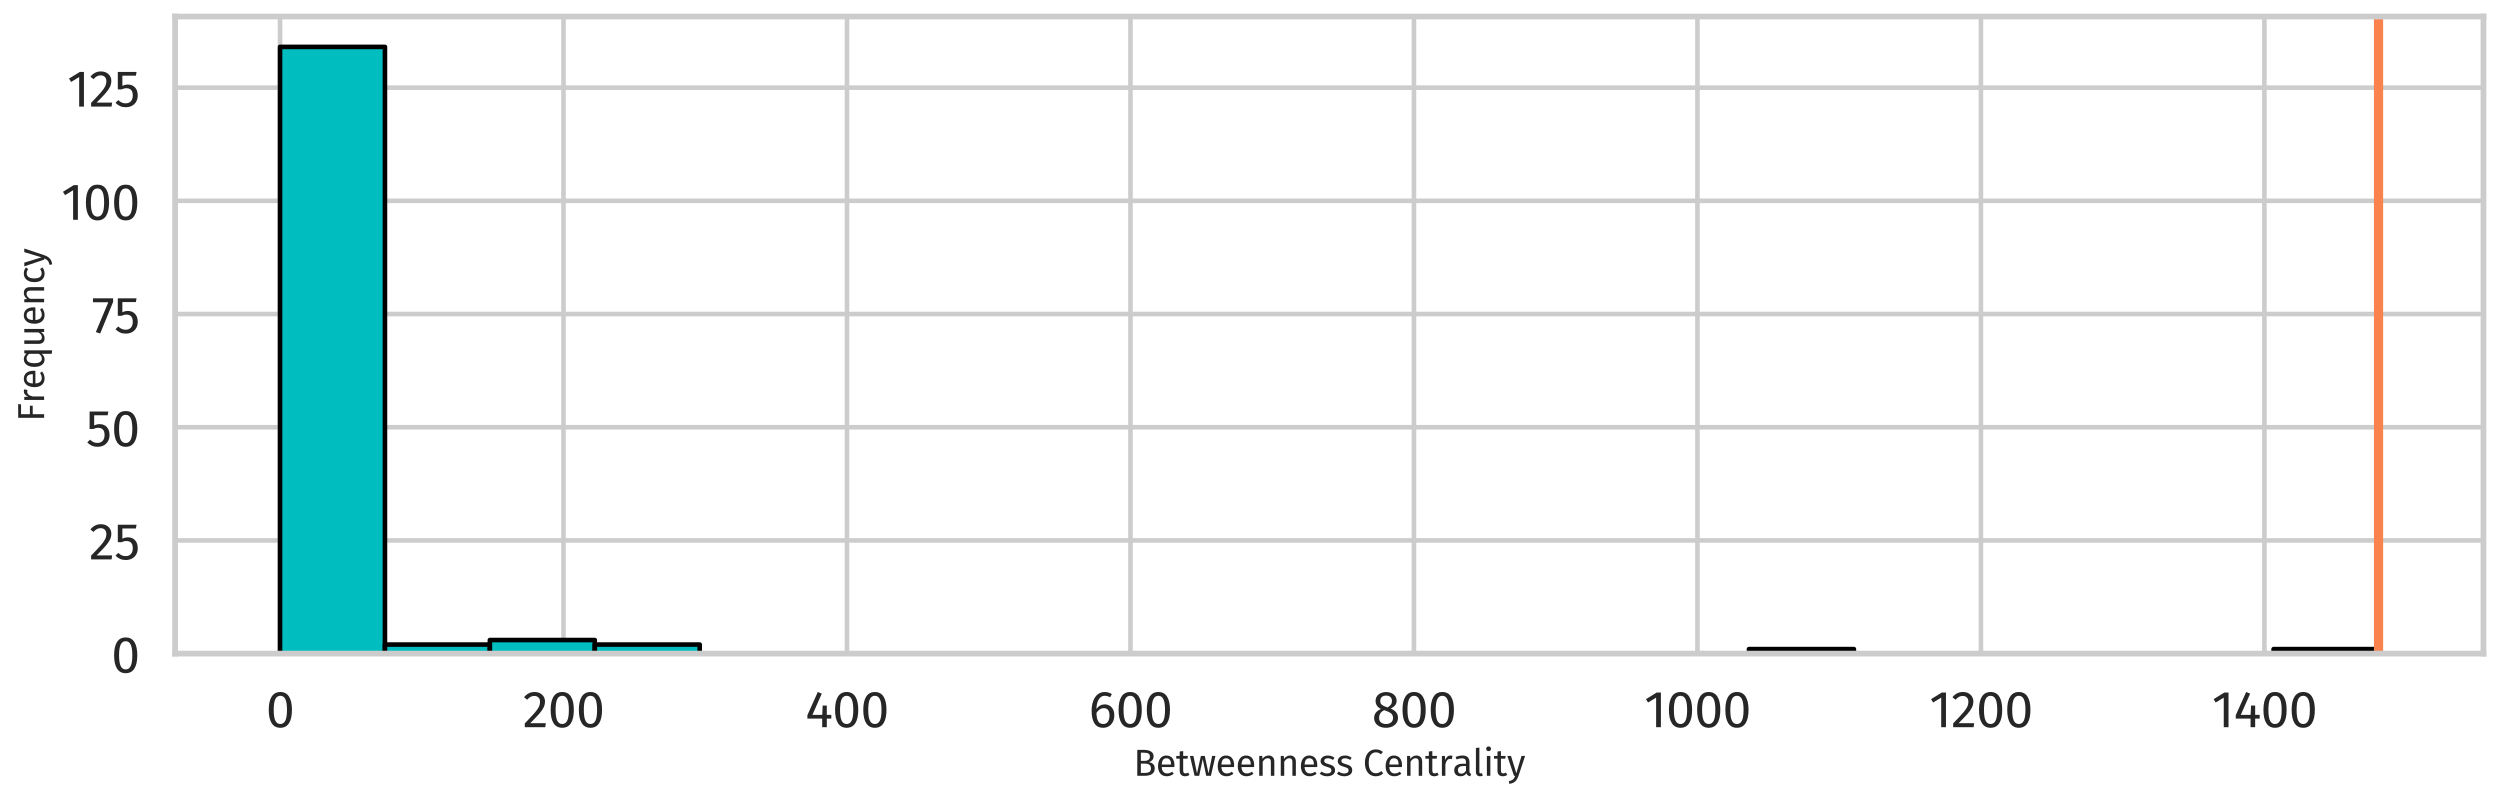 <?xml version="1.0" encoding="utf-8" standalone="no"?>
<!DOCTYPE svg PUBLIC "-//W3C//DTD SVG 1.1//EN"
  "http://www.w3.org/Graphics/SVG/1.1/DTD/svg11.dtd">
<svg xmlns:xlink="http://www.w3.org/1999/xlink" width="1087.783pt" height="348.173pt" viewBox="0 0 1087.783 348.173" xmlns="http://www.w3.org/2000/svg" version="1.1">
 <defs>
  <style type="text/css">*{stroke-linejoin: round; stroke-linecap: butt}</style>
 </defs>
 <g id="figure_1">
  <g id="patch_1">
   <path d="M 0 348.173 
L 1087.783 348.173 
L 1087.783 0 
L 0 0 
z
" style="fill: #ffffff"/>
  </g>
  <g id="axes_1">
   <g id="patch_2">
    <path d="M 76.183 284.4 
L 1080.583 284.4 
L 1080.583 7.2 
L 76.183 7.2 
z
" style="fill: #ffffff"/>
   </g>
   <g id="matplotlib.axis_1">
    <g id="xtick_1">
     <g id="line2d_1">
      <path d="M 121.838 284.4 
L 121.838 7.2 
" clip-path="url(#pc37b139276)" style="fill: none; stroke: #cccccc; stroke-width: 2; stroke-linecap: round"/>
     </g>
     <g id="text_1">
      <!-- 0 -->
      <g style="fill: #262626" transform="translate(115.7 316.4) scale(0.22 -0.22)">
       <defs>
        <path id="FiraSans-Regular-30" d="M 1786 4346 
Q 2496 4346 2857 3779 
Q 3219 3213 3219 2138 
Q 3219 1062 2857 492 
Q 2496 -77 1786 -77 
Q 1075 -77 713 492 
Q 352 1062 352 2138 
Q 352 3213 713 3779 
Q 1075 4346 1786 4346 
z
M 1786 3878 
Q 1370 3878 1168 3468 
Q 966 3059 966 2138 
Q 966 1216 1168 803 
Q 1370 390 1786 390 
Q 2195 390 2400 803 
Q 2605 1216 2605 2138 
Q 2605 3053 2400 3465 
Q 2195 3878 1786 3878 
z
" transform="scale(0.016)"/>
       </defs>
       <use xlink:href="#FiraSans-Regular-30"/>
      </g>
     </g>
    </g>
    <g id="xtick_2">
     <g id="line2d_2">
      <path d="M 245.186 284.4 
L 245.186 7.2 
" clip-path="url(#pc37b139276)" style="fill: none; stroke: #cccccc; stroke-width: 2; stroke-linecap: round"/>
     </g>
     <g id="text_2">
      <!-- 200 -->
      <g style="fill: #262626" transform="translate(227.465 316.4) scale(0.22 -0.22)">
       <defs>
        <path id="FiraSans-Regular-32" d="M 1459 4346 
Q 1843 4346 2134 4192 
Q 2426 4038 2586 3772 
Q 2746 3507 2746 3174 
Q 2746 2784 2570 2425 
Q 2394 2067 2029 1651 
Q 1664 1235 922 493 
L 2848 493 
L 2778 0 
L 250 0 
L 250 467 
Q 1107 1357 1465 1769 
Q 1824 2182 1977 2489 
Q 2131 2797 2131 3149 
Q 2131 3482 1939 3670 
Q 1747 3859 1427 3859 
Q 1165 3859 966 3750 
Q 768 3642 544 3392 
L 160 3699 
Q 422 4026 742 4186 
Q 1062 4346 1459 4346 
z
" transform="scale(0.016)"/>
       </defs>
       <use xlink:href="#FiraSans-Regular-32"/>
       <use xlink:href="#FiraSans-Regular-30" transform="translate(49.5 0)"/>
       <use xlink:href="#FiraSans-Regular-30" transform="translate(105.3 0)"/>
      </g>
     </g>
    </g>
    <g id="xtick_3">
     <g id="line2d_3">
      <path d="M 368.533 284.4 
L 368.533 7.2 
" clip-path="url(#pc37b139276)" style="fill: none; stroke: #cccccc; stroke-width: 2; stroke-linecap: round"/>
     </g>
     <g id="text_3">
      <!-- 400 -->
      <g style="fill: #262626" transform="translate(350.405 316.4) scale(0.22 -0.22)">
       <defs>
        <path id="FiraSans-Regular-34" d="M 3213 1523 
L 3213 1056 
L 2656 1056 
L 2656 0 
L 2086 0 
L 2086 1056 
L 256 1056 
L 256 1478 
L 1542 4346 
L 2035 4141 
L 877 1523 
L 2093 1523 
L 2144 2675 
L 2656 2675 
L 2656 1523 
L 3213 1523 
z
" transform="scale(0.016)"/>
       </defs>
       <use xlink:href="#FiraSans-Regular-34"/>
       <use xlink:href="#FiraSans-Regular-30" transform="translate(53.2 0)"/>
       <use xlink:href="#FiraSans-Regular-30" transform="translate(109 0)"/>
      </g>
     </g>
    </g>
    <g id="xtick_4">
     <g id="line2d_4">
      <path d="M 491.881 284.4 
L 491.881 7.2 
" clip-path="url(#pc37b139276)" style="fill: none; stroke: #cccccc; stroke-width: 2; stroke-linecap: round"/>
     </g>
     <g id="text_4">
      <!-- 600 -->
      <g style="fill: #262626" transform="translate(473.743 316.4) scale(0.22 -0.22)">
       <defs>
        <path id="FiraSans-Regular-36" d="M 1971 2816 
Q 2298 2816 2566 2662 
Q 2835 2509 2995 2201 
Q 3155 1894 3155 1453 
Q 3155 998 2972 649 
Q 2790 301 2480 112 
Q 2170 -77 1792 -77 
Q 1043 -77 697 476 
Q 352 1030 352 2010 
Q 352 2707 547 3235 
Q 742 3763 1107 4054 
Q 1472 4346 1971 4346 
Q 2458 4346 2854 4083 
L 2624 3693 
Q 2323 3878 1965 3878 
Q 1504 3878 1235 3436 
Q 966 2995 941 2253 
Q 1338 2816 1971 2816 
z
M 1792 390 
Q 2163 390 2361 672 
Q 2560 954 2560 1434 
Q 2560 2349 1869 2349 
Q 1587 2349 1350 2192 
Q 1114 2035 947 1760 
Q 966 1056 1168 723 
Q 1370 390 1792 390 
z
" transform="scale(0.016)"/>
       </defs>
       <use xlink:href="#FiraSans-Regular-36"/>
       <use xlink:href="#FiraSans-Regular-30" transform="translate(53.3 0)"/>
       <use xlink:href="#FiraSans-Regular-30" transform="translate(109.1 0)"/>
      </g>
     </g>
    </g>
    <g id="xtick_5">
     <g id="line2d_5">
      <path d="M 615.228 284.4 
L 615.228 7.2 
" clip-path="url(#pc37b139276)" style="fill: none; stroke: #cccccc; stroke-width: 2; stroke-linecap: round"/>
     </g>
     <g id="text_5">
      <!-- 800 -->
      <g style="fill: #262626" transform="translate(596.892 316.4) scale(0.22 -0.22)">
       <defs>
        <path id="FiraSans-Regular-38" d="M 2336 2298 
Q 3238 1933 3238 1146 
Q 3238 794 3049 515 
Q 2861 237 2521 80 
Q 2182 -77 1754 -77 
Q 1318 -77 985 76 
Q 653 230 470 505 
Q 288 781 288 1133 
Q 288 1530 502 1798 
Q 717 2067 1133 2246 
Q 794 2419 630 2665 
Q 467 2912 467 3245 
Q 467 3590 649 3840 
Q 832 4090 1129 4218 
Q 1427 4346 1766 4346 
Q 2099 4346 2396 4224 
Q 2694 4102 2880 3856 
Q 3066 3610 3066 3264 
Q 3066 2944 2886 2713 
Q 2707 2483 2336 2298 
z
M 1766 3904 
Q 1434 3904 1238 3731 
Q 1043 3558 1043 3238 
Q 1043 2931 1232 2771 
Q 1421 2611 1837 2477 
L 1946 2438 
Q 2234 2605 2362 2790 
Q 2490 2976 2490 3245 
Q 2490 3546 2301 3725 
Q 2112 3904 1766 3904 
z
M 1760 390 
Q 2157 390 2390 595 
Q 2624 800 2624 1139 
Q 2624 1370 2534 1526 
Q 2445 1683 2246 1801 
Q 2048 1920 1690 2042 
L 1530 2099 
Q 1210 1946 1056 1712 
Q 902 1478 902 1133 
Q 902 781 1132 585 
Q 1363 390 1760 390 
z
" transform="scale(0.016)"/>
       </defs>
       <use xlink:href="#FiraSans-Regular-38"/>
       <use xlink:href="#FiraSans-Regular-30" transform="translate(55.1 0)"/>
       <use xlink:href="#FiraSans-Regular-30" transform="translate(110.9 0)"/>
      </g>
     </g>
    </g>
    <g id="xtick_6">
     <g id="line2d_6">
      <path d="M 738.576 284.4 
L 738.576 7.2 
" clip-path="url(#pc37b139276)" style="fill: none; stroke: #cccccc; stroke-width: 2; stroke-linecap: round"/>
     </g>
     <g id="text_6">
      <!-- 1000 -->
      <g style="fill: #262626" transform="translate(715.4 316.4) scale(0.22 -0.22)">
       <defs>
        <path id="FiraSans-Regular-31" d="M 2067 4282 
L 2067 0 
L 1478 0 
L 1478 3654 
L 480 3046 
L 224 3462 
L 1549 4282 
L 2067 4282 
z
" transform="scale(0.016)"/>
       </defs>
       <use xlink:href="#FiraSans-Regular-31"/>
       <use xlink:href="#FiraSans-Regular-30" transform="translate(43.3 0)"/>
       <use xlink:href="#FiraSans-Regular-30" transform="translate(99.1 0)"/>
       <use xlink:href="#FiraSans-Regular-30" transform="translate(154.9 0)"/>
      </g>
     </g>
    </g>
    <g id="xtick_7">
     <g id="line2d_7">
      <path d="M 861.923 284.4 
L 861.923 7.2 
" clip-path="url(#pc37b139276)" style="fill: none; stroke: #cccccc; stroke-width: 2; stroke-linecap: round"/>
     </g>
     <g id="text_7">
      <!-- 1200 -->
      <g style="fill: #262626" transform="translate(839.44 316.4) scale(0.22 -0.22)">
       <use xlink:href="#FiraSans-Regular-31"/>
       <use xlink:href="#FiraSans-Regular-32" transform="translate(43.3 0)"/>
       <use xlink:href="#FiraSans-Regular-30" transform="translate(92.8 0)"/>
       <use xlink:href="#FiraSans-Regular-30" transform="translate(148.6 0)"/>
      </g>
     </g>
    </g>
    <g id="xtick_8">
     <g id="line2d_8">
      <path d="M 985.271 284.4 
L 985.271 7.2 
" clip-path="url(#pc37b139276)" style="fill: none; stroke: #cccccc; stroke-width: 2; stroke-linecap: round"/>
     </g>
     <g id="text_8">
      <!-- 1400 -->
      <g style="fill: #262626" transform="translate(962.38 316.4) scale(0.22 -0.22)">
       <use xlink:href="#FiraSans-Regular-31"/>
       <use xlink:href="#FiraSans-Regular-34" transform="translate(43.3 0)"/>
       <use xlink:href="#FiraSans-Regular-30" transform="translate(96.5 0)"/>
       <use xlink:href="#FiraSans-Regular-30" transform="translate(152.3 0)"/>
      </g>
     </g>
    </g>
    <g id="text_9">
     <!-- Betweenness Centrality -->
     <g style="fill: #262626" transform="translate(493.21 337.565) scale(0.16 -0.16)">
      <defs>
       <path id="FiraSans-Regular-42" d="M 2586 2330 
Q 3040 2253 3321 2009 
Q 3603 1766 3603 1254 
Q 3603 0 1856 0 
L 640 0 
L 640 4410 
L 1683 4410 
Q 2522 4410 2966 4134 
Q 3411 3859 3411 3296 
Q 3411 2912 3171 2656 
Q 2931 2400 2586 2330 
z
M 1248 3930 
L 1248 2541 
L 1914 2541 
Q 2298 2541 2544 2726 
Q 2790 2912 2790 3251 
Q 2790 3635 2531 3782 
Q 2272 3930 1747 3930 
L 1248 3930 
z
M 1856 486 
Q 2394 486 2678 646 
Q 2963 806 2963 1254 
Q 2963 1690 2688 1882 
Q 2413 2074 1971 2074 
L 1248 2074 
L 1248 486 
L 1856 486 
z
" transform="scale(0.016)"/>
       <path id="FiraSans-Regular-65" d="M 3155 1786 
Q 3155 1638 3142 1485 
L 992 1485 
Q 1030 928 1273 665 
Q 1517 403 1901 403 
Q 2144 403 2349 473 
Q 2554 544 2778 698 
L 3034 346 
Q 2496 -77 1856 -77 
Q 1152 -77 758 384 
Q 365 845 365 1651 
Q 365 2176 534 2582 
Q 704 2989 1021 3219 
Q 1338 3450 1766 3450 
Q 2438 3450 2796 3008 
Q 3155 2566 3155 1786 
z
M 2573 1958 
Q 2573 2458 2374 2720 
Q 2176 2982 1779 2982 
Q 1056 2982 992 1920 
L 2573 1920 
L 2573 1958 
z
" transform="scale(0.016)"/>
       <path id="FiraSans-Regular-74" d="M 2310 154 
Q 1978 -77 1555 -77 
Q 1126 -77 886 169 
Q 646 416 646 883 
L 646 2918 
L 58 2918 
L 58 3373 
L 646 3373 
L 646 4134 
L 1235 4205 
L 1235 3373 
L 2035 3373 
L 1971 2918 
L 1235 2918 
L 1235 909 
Q 1235 646 1328 528 
Q 1421 410 1638 410 
Q 1837 410 2086 544 
L 2310 154 
z
" transform="scale(0.016)"/>
       <path id="FiraSans-Regular-77" d="M 4461 3373 
L 3693 0 
L 2893 0 
L 2304 2842 
L 1696 0 
L 915 0 
L 128 3373 
L 717 3373 
L 1325 410 
L 1990 3373 
L 2650 3373 
L 3283 410 
L 3898 3373 
L 4461 3373 
z
" transform="scale(0.016)"/>
       <path id="FiraSans-Regular-6e" d="M 2195 3450 
Q 2656 3450 2915 3174 
Q 3174 2899 3174 2419 
L 3174 0 
L 2586 0 
L 2586 2336 
Q 2586 2694 2451 2841 
Q 2317 2989 2054 2989 
Q 1786 2989 1581 2835 
Q 1376 2682 1197 2394 
L 1197 0 
L 608 0 
L 608 3373 
L 1114 3373 
L 1165 2874 
Q 1344 3142 1609 3296 
Q 1875 3450 2195 3450 
z
" transform="scale(0.016)"/>
       <path id="FiraSans-Regular-73" d="M 1523 3450 
Q 1869 3450 2144 3354 
Q 2419 3258 2669 3066 
L 2419 2694 
Q 2189 2842 1981 2912 
Q 1773 2982 1542 2982 
Q 1254 2982 1088 2864 
Q 922 2746 922 2541 
Q 922 2336 1078 2221 
Q 1235 2106 1645 1997 
Q 2208 1856 2486 1613 
Q 2765 1370 2765 947 
Q 2765 448 2377 185 
Q 1990 -77 1434 -77 
Q 666 -77 160 365 
L 474 723 
Q 902 397 1421 397 
Q 1754 397 1949 534 
Q 2144 672 2144 909 
Q 2144 1082 2073 1187 
Q 2003 1293 1830 1373 
Q 1658 1453 1325 1542 
Q 787 1683 547 1920 
Q 307 2157 307 2522 
Q 307 2784 464 2998 
Q 621 3213 899 3331 
Q 1178 3450 1523 3450 
z
" transform="scale(0.016)"/>
       <path id="FiraSans-Regular-20" transform="scale(0.016)"/>
       <path id="FiraSans-Regular-43" d="M 2182 4486 
Q 2579 4486 2851 4384 
Q 3123 4282 3405 4051 
L 3072 3661 
Q 2669 3987 2221 3987 
Q 1670 3987 1334 3564 
Q 998 3142 998 2208 
Q 998 1299 1331 867 
Q 1664 435 2214 435 
Q 2496 435 2707 531 
Q 2918 627 3155 800 
L 3456 416 
Q 3251 205 2931 64 
Q 2611 -77 2195 -77 
Q 1658 -77 1238 188 
Q 819 454 585 969 
Q 352 1485 352 2208 
Q 352 2931 595 3446 
Q 838 3962 1254 4224 
Q 1670 4486 2182 4486 
z
" transform="scale(0.016)"/>
       <path id="FiraSans-Regular-72" d="M 2074 3450 
Q 2253 3450 2406 3411 
L 2298 2835 
Q 2144 2874 2003 2874 
Q 1690 2874 1498 2643 
Q 1306 2413 1197 1926 
L 1197 0 
L 608 0 
L 608 3373 
L 1114 3373 
L 1171 2688 
Q 1306 3066 1536 3258 
Q 1766 3450 2074 3450 
z
" transform="scale(0.016)"/>
       <path id="FiraSans-Regular-61" d="M 2880 787 
Q 2880 582 2950 483 
Q 3021 384 3162 333 
L 3027 -77 
Q 2765 -45 2605 70 
Q 2445 186 2368 429 
Q 2029 -77 1363 -77 
Q 864 -77 576 204 
Q 288 486 288 941 
Q 288 1478 675 1766 
Q 1062 2054 1773 2054 
L 2291 2054 
L 2291 2304 
Q 2291 2662 2118 2816 
Q 1946 2970 1587 2970 
Q 1216 2970 678 2790 
L 531 3219 
Q 1158 3450 1696 3450 
Q 2291 3450 2585 3158 
Q 2880 2867 2880 2330 
L 2880 787 
z
M 1498 365 
Q 2003 365 2291 890 
L 2291 1664 
L 1850 1664 
Q 915 1664 915 973 
Q 915 672 1062 518 
Q 1210 365 1498 365 
z
" transform="scale(0.016)"/>
       <path id="FiraSans-Regular-6c" d="M 1280 -77 
Q 954 -77 765 118 
Q 576 314 576 666 
L 576 4730 
L 1165 4800 
L 1165 678 
Q 1165 538 1213 474 
Q 1261 410 1376 410 
Q 1498 410 1594 448 
L 1747 38 
Q 1536 -77 1280 -77 
z
" transform="scale(0.016)"/>
       <path id="FiraSans-Regular-69" d="M 1197 3373 
L 1197 0 
L 608 0 
L 608 3373 
L 1197 3373 
z
M 896 4992 
Q 1082 4992 1197 4877 
Q 1312 4762 1312 4589 
Q 1312 4416 1197 4304 
Q 1082 4192 896 4192 
Q 717 4192 601 4304 
Q 486 4416 486 4589 
Q 486 4762 601 4877 
Q 717 4992 896 4992 
z
" transform="scale(0.016)"/>
       <path id="FiraSans-Regular-79" d="M 1958 -19 
Q 1760 -608 1405 -950 
Q 1050 -1293 390 -1363 
L 326 -902 
Q 659 -845 857 -736 
Q 1056 -627 1174 -457 
Q 1293 -288 1395 0 
L 1197 0 
L 64 3373 
L 691 3373 
L 1594 429 
L 2477 3373 
L 3085 3373 
L 1958 -19 
z
" transform="scale(0.016)"/>
      </defs>
      <use xlink:href="#FiraSans-Regular-42"/>
      <use xlink:href="#FiraSans-Regular-65" transform="translate(60.8 0)"/>
      <use xlink:href="#FiraSans-Regular-74" transform="translate(115.3 0)"/>
      <use xlink:href="#FiraSans-Regular-77" transform="translate(151.4 0)"/>
      <use xlink:href="#FiraSans-Regular-65" transform="translate(223.1 0)"/>
      <use xlink:href="#FiraSans-Regular-65" transform="translate(277.6 0)"/>
      <use xlink:href="#FiraSans-Regular-6e" transform="translate(332.1 0)"/>
      <use xlink:href="#FiraSans-Regular-6e" transform="translate(390.7 0)"/>
      <use xlink:href="#FiraSans-Regular-65" transform="translate(449.3 0)"/>
      <use xlink:href="#FiraSans-Regular-73" transform="translate(503.8 0)"/>
      <use xlink:href="#FiraSans-Regular-73" transform="translate(550.5 0)"/>
      <use xlink:href="#FiraSans-Regular-20" transform="translate(597.2 0)"/>
      <use xlink:href="#FiraSans-Regular-43" transform="translate(623.7 0)"/>
      <use xlink:href="#FiraSans-Regular-65" transform="translate(679.7 0)"/>
      <use xlink:href="#FiraSans-Regular-6e" transform="translate(734.2 0)"/>
      <use xlink:href="#FiraSans-Regular-74" transform="translate(792.8 0)"/>
      <use xlink:href="#FiraSans-Regular-72" transform="translate(828.9 0)"/>
      <use xlink:href="#FiraSans-Regular-61" transform="translate(867.5 0)"/>
      <use xlink:href="#FiraSans-Regular-6c" transform="translate(921.9 0)"/>
      <use xlink:href="#FiraSans-Regular-69" transform="translate(951.2 0)"/>
      <use xlink:href="#FiraSans-Regular-74" transform="translate(979.4 0)"/>
      <use xlink:href="#FiraSans-Regular-79" transform="translate(1015.5 0)"/>
     </g>
    </g>
   </g>
   <g id="matplotlib.axis_2">
    <g id="ytick_1">
     <g id="line2d_9">
      <path d="M 76.183 284.4 
L 1080.583 284.4 
" clip-path="url(#pc37b139276)" style="fill: none; stroke: #cccccc; stroke-width: 2; stroke-linecap: round"/>
     </g>
     <g id="text_10">
      <!-- 0 -->
      <g style="fill: #262626" transform="translate(48.408 292.65) scale(0.22 -0.22)">
       <use xlink:href="#FiraSans-Regular-30"/>
      </g>
     </g>
    </g>
    <g id="ytick_2">
     <g id="line2d_10">
      <path d="M 76.183 235.146 
L 1080.583 235.146 
" clip-path="url(#pc37b139276)" style="fill: none; stroke: #cccccc; stroke-width: 2; stroke-linecap: round"/>
     </g>
     <g id="text_11">
      <!-- 25 -->
      <g style="fill: #262626" transform="translate(38.773 243.396) scale(0.22 -0.22)">
       <defs>
        <path id="FiraSans-Regular-35" d="M 2688 3821 
L 1018 3821 
L 1018 2560 
Q 1344 2726 1702 2726 
Q 2253 2726 2585 2364 
Q 2918 2003 2918 1370 
Q 2918 947 2732 617 
Q 2547 288 2211 105 
Q 1875 -77 1434 -77 
Q 1043 -77 736 60 
Q 429 198 166 467 
L 512 806 
Q 717 602 934 502 
Q 1152 403 1427 403 
Q 1837 403 2070 659 
Q 2304 915 2304 1382 
Q 2304 1850 2093 2061 
Q 1882 2272 1523 2272 
Q 1357 2272 1216 2237 
Q 1075 2202 915 2125 
L 454 2125 
L 454 4282 
L 2771 4282 
L 2688 3821 
z
" transform="scale(0.016)"/>
       </defs>
       <use xlink:href="#FiraSans-Regular-32"/>
       <use xlink:href="#FiraSans-Regular-35" transform="translate(49.5 0)"/>
      </g>
     </g>
    </g>
    <g id="ytick_3">
     <g id="line2d_11">
      <path d="M 76.183 185.893 
L 1080.583 185.893 
" clip-path="url(#pc37b139276)" style="fill: none; stroke: #cccccc; stroke-width: 2; stroke-linecap: round"/>
     </g>
     <g id="text_12">
      <!-- 50 -->
      <g style="fill: #262626" transform="translate(37.388 194.143) scale(0.22 -0.22)">
       <use xlink:href="#FiraSans-Regular-35"/>
       <use xlink:href="#FiraSans-Regular-30" transform="translate(50.1 0)"/>
      </g>
     </g>
    </g>
    <g id="ytick_4">
     <g id="line2d_12">
      <path d="M 76.183 136.639 
L 1080.583 136.639 
" clip-path="url(#pc37b139276)" style="fill: none; stroke: #cccccc; stroke-width: 2; stroke-linecap: round"/>
     </g>
     <g id="text_13">
      <!-- 75 -->
      <g style="fill: #262626" transform="translate(39.893 144.889) scale(0.22 -0.22)">
       <defs>
        <path id="FiraSans-Regular-37" d="M 2650 4282 
L 2650 3840 
L 1050 -64 
L 512 115 
L 2054 3802 
L 160 3802 
L 160 4282 
L 2650 4282 
z
" transform="scale(0.016)"/>
       </defs>
       <use xlink:href="#FiraSans-Regular-37"/>
       <use xlink:href="#FiraSans-Regular-35" transform="translate(44.4 0)"/>
      </g>
     </g>
    </g>
    <g id="ytick_5">
     <g id="line2d_13">
      <path d="M 76.183 87.385 
L 1080.583 87.385 
" clip-path="url(#pc37b139276)" style="fill: none; stroke: #cccccc; stroke-width: 2; stroke-linecap: round"/>
     </g>
     <g id="text_14">
      <!-- 100 -->
      <g style="fill: #262626" transform="translate(26.608 95.635) scale(0.22 -0.22)">
       <use xlink:href="#FiraSans-Regular-31"/>
       <use xlink:href="#FiraSans-Regular-30" transform="translate(43.3 0)"/>
       <use xlink:href="#FiraSans-Regular-30" transform="translate(99.1 0)"/>
      </g>
     </g>
    </g>
    <g id="ytick_6">
     <g id="line2d_14">
      <path d="M 76.183 38.131 
L 1080.583 38.131 
" clip-path="url(#pc37b139276)" style="fill: none; stroke: #cccccc; stroke-width: 2; stroke-linecap: round"/>
     </g>
     <g id="text_15">
      <!-- 125 -->
      <g style="fill: #262626" transform="translate(29.247 46.381) scale(0.22 -0.22)">
       <use xlink:href="#FiraSans-Regular-31"/>
       <use xlink:href="#FiraSans-Regular-32" transform="translate(43.3 0)"/>
       <use xlink:href="#FiraSans-Regular-35" transform="translate(92.8 0)"/>
      </g>
     </g>
    </g>
    <g id="text_16">
     <!-- Frequency -->
     <g style="fill: #262626" transform="translate(19.2 183.423) rotate(-90) scale(0.16 -0.16)">
      <defs>
       <path id="FiraSans-Regular-46" d="M 640 0 
L 640 4410 
L 2982 4410 
L 2912 3923 
L 1248 3923 
L 1248 2419 
L 2688 2419 
L 2688 1939 
L 1248 1939 
L 1248 0 
L 640 0 
z
" transform="scale(0.016)"/>
       <path id="FiraSans-Regular-71" d="M 3219 3373 
L 3219 -1363 
L 2630 -1293 
L 2630 448 
Q 2464 198 2217 60 
Q 1971 -77 1670 -77 
Q 1069 -77 733 396 
Q 397 870 397 1670 
Q 397 2189 557 2592 
Q 717 2995 1017 3222 
Q 1318 3450 1722 3450 
Q 2259 3450 2669 2995 
L 2714 3373 
L 3219 3373 
z
M 1798 390 
Q 2067 390 2259 515 
Q 2451 640 2630 890 
L 2630 2541 
Q 2464 2758 2275 2870 
Q 2086 2982 1850 2982 
Q 1459 2982 1244 2656 
Q 1030 2330 1030 1683 
Q 1030 1030 1228 710 
Q 1427 390 1798 390 
z
" transform="scale(0.016)"/>
       <path id="FiraSans-Regular-75" d="M 3117 0 
L 2611 0 
L 2566 525 
Q 2374 211 2124 67 
Q 1875 -77 1517 -77 
Q 1075 -77 825 192 
Q 576 461 576 954 
L 576 3373 
L 1165 3373 
L 1165 1018 
Q 1165 672 1286 528 
Q 1408 384 1683 384 
Q 2176 384 2528 966 
L 2528 3373 
L 3117 3373 
L 3117 0 
z
" transform="scale(0.016)"/>
       <path id="FiraSans-Regular-63" d="M 1837 3450 
Q 2138 3450 2387 3363 
Q 2637 3277 2867 3085 
L 2586 2714 
Q 2406 2842 2236 2902 
Q 2067 2963 1862 2963 
Q 1453 2963 1225 2636 
Q 998 2310 998 1670 
Q 998 1030 1222 726 
Q 1446 422 1862 422 
Q 2061 422 2227 483 
Q 2394 544 2598 678 
L 2867 294 
Q 2406 -77 1837 -77 
Q 1152 -77 758 384 
Q 365 845 365 1658 
Q 365 2195 544 2598 
Q 723 3002 1052 3226 
Q 1382 3450 1837 3450 
z
" transform="scale(0.016)"/>
      </defs>
      <use xlink:href="#FiraSans-Regular-46"/>
      <use xlink:href="#FiraSans-Regular-72" transform="translate(49.1 0)"/>
      <use xlink:href="#FiraSans-Regular-65" transform="translate(87.7 0)"/>
      <use xlink:href="#FiraSans-Regular-71" transform="translate(142.2 0)"/>
      <use xlink:href="#FiraSans-Regular-75" transform="translate(202 0)"/>
      <use xlink:href="#FiraSans-Regular-65" transform="translate(260.2 0)"/>
      <use xlink:href="#FiraSans-Regular-6e" transform="translate(314.7 0)"/>
      <use xlink:href="#FiraSans-Regular-63" transform="translate(373.3 0)"/>
      <use xlink:href="#FiraSans-Regular-79" transform="translate(421.1 0)"/>
     </g>
    </g>
   </g>
   <g id="patch_3">
    <path d="M 121.838 284.4 
L 167.493 284.4 
L 167.493 20.4 
L 121.838 20.4 
z
" clip-path="url(#pc37b139276)" style="fill: #00bdbf; stroke: #000000; stroke-width: 2; stroke-linejoin: miter"/>
   </g>
   <g id="patch_4">
    <path d="M 167.493 284.4 
L 213.147 284.4 
L 213.147 280.46 
L 167.493 280.46 
z
" clip-path="url(#pc37b139276)" style="fill: #00bdbf; stroke: #000000; stroke-width: 2; stroke-linejoin: miter"/>
   </g>
   <g id="patch_5">
    <path d="M 213.147 284.4 
L 258.802 284.4 
L 258.802 278.49 
L 213.147 278.49 
z
" clip-path="url(#pc37b139276)" style="fill: #00bdbf; stroke: #000000; stroke-width: 2; stroke-linejoin: miter"/>
   </g>
   <g id="patch_6">
    <path d="M 258.802 284.4 
L 304.456 284.4 
L 304.456 280.46 
L 258.802 280.46 
z
" clip-path="url(#pc37b139276)" style="fill: #00bdbf; stroke: #000000; stroke-width: 2; stroke-linejoin: miter"/>
   </g>
   <g id="patch_7">
    <path d="M 304.456 284.4 
L 350.111 284.4 
L 350.111 284.4 
L 304.456 284.4 
z
" clip-path="url(#pc37b139276)" style="fill: #00bdbf; stroke: #000000; stroke-width: 2; stroke-linejoin: miter"/>
   </g>
   <g id="patch_8">
    <path d="M 350.111 284.4 
L 395.765 284.4 
L 395.765 284.4 
L 350.111 284.4 
z
" clip-path="url(#pc37b139276)" style="fill: #00bdbf; stroke: #000000; stroke-width: 2; stroke-linejoin: miter"/>
   </g>
   <g id="patch_9">
    <path d="M 395.765 284.4 
L 441.42 284.4 
L 441.42 284.4 
L 395.765 284.4 
z
" clip-path="url(#pc37b139276)" style="fill: #00bdbf; stroke: #000000; stroke-width: 2; stroke-linejoin: miter"/>
   </g>
   <g id="patch_10">
    <path d="M 441.42 284.4 
L 487.074 284.4 
L 487.074 284.4 
L 441.42 284.4 
z
" clip-path="url(#pc37b139276)" style="fill: #00bdbf; stroke: #000000; stroke-width: 2; stroke-linejoin: miter"/>
   </g>
   <g id="patch_11">
    <path d="M 487.074 284.4 
L 532.729 284.4 
L 532.729 284.4 
L 487.074 284.4 
z
" clip-path="url(#pc37b139276)" style="fill: #00bdbf; stroke: #000000; stroke-width: 2; stroke-linejoin: miter"/>
   </g>
   <g id="patch_12">
    <path d="M 532.729 284.4 
L 578.383 284.4 
L 578.383 284.4 
L 532.729 284.4 
z
" clip-path="url(#pc37b139276)" style="fill: #00bdbf; stroke: #000000; stroke-width: 2; stroke-linejoin: miter"/>
   </g>
   <g id="patch_13">
    <path d="M 578.383 284.4 
L 624.038 284.4 
L 624.038 284.4 
L 578.383 284.4 
z
" clip-path="url(#pc37b139276)" style="fill: #00bdbf; stroke: #000000; stroke-width: 2; stroke-linejoin: miter"/>
   </g>
   <g id="patch_14">
    <path d="M 624.038 284.4 
L 669.693 284.4 
L 669.693 284.4 
L 624.038 284.4 
z
" clip-path="url(#pc37b139276)" style="fill: #00bdbf; stroke: #000000; stroke-width: 2; stroke-linejoin: miter"/>
   </g>
   <g id="patch_15">
    <path d="M 669.693 284.4 
L 715.347 284.4 
L 715.347 284.4 
L 669.693 284.4 
z
" clip-path="url(#pc37b139276)" style="fill: #00bdbf; stroke: #000000; stroke-width: 2; stroke-linejoin: miter"/>
   </g>
   <g id="patch_16">
    <path d="M 715.347 284.4 
L 761.002 284.4 
L 761.002 284.4 
L 715.347 284.4 
z
" clip-path="url(#pc37b139276)" style="fill: #00bdbf; stroke: #000000; stroke-width: 2; stroke-linejoin: miter"/>
   </g>
   <g id="patch_17">
    <path d="M 761.002 284.4 
L 806.656 284.4 
L 806.656 282.43 
L 761.002 282.43 
z
" clip-path="url(#pc37b139276)" style="fill: #00bdbf; stroke: #000000; stroke-width: 2; stroke-linejoin: miter"/>
   </g>
   <g id="patch_18">
    <path d="M 806.656 284.4 
L 852.311 284.4 
L 852.311 284.4 
L 806.656 284.4 
z
" clip-path="url(#pc37b139276)" style="fill: #00bdbf; stroke: #000000; stroke-width: 2; stroke-linejoin: miter"/>
   </g>
   <g id="patch_19">
    <path d="M 852.311 284.4 
L 897.965 284.4 
L 897.965 284.4 
L 852.311 284.4 
z
" clip-path="url(#pc37b139276)" style="fill: #00bdbf; stroke: #000000; stroke-width: 2; stroke-linejoin: miter"/>
   </g>
   <g id="patch_20">
    <path d="M 897.965 284.4 
L 943.62 284.4 
L 943.62 284.4 
L 897.965 284.4 
z
" clip-path="url(#pc37b139276)" style="fill: #00bdbf; stroke: #000000; stroke-width: 2; stroke-linejoin: miter"/>
   </g>
   <g id="patch_21">
    <path d="M 943.62 284.4 
L 989.274 284.4 
L 989.274 284.4 
L 943.62 284.4 
z
" clip-path="url(#pc37b139276)" style="fill: #00bdbf; stroke: #000000; stroke-width: 2; stroke-linejoin: miter"/>
   </g>
   <g id="patch_22">
    <path d="M 989.274 284.4 
L 1034.929 284.4 
L 1034.929 282.43 
L 989.274 282.43 
z
" clip-path="url(#pc37b139276)" style="fill: #00bdbf; stroke: #000000; stroke-width: 2; stroke-linejoin: miter"/>
   </g>
   <g id="line2d_15">
    <path d="M 1034.929 284.4 
L 1034.929 7.2 
" clip-path="url(#pc37b139276)" style="fill: none; stroke: #fa824c; stroke-width: 4; stroke-linecap: round"/>
   </g>
   <g id="patch_23">
    <path d="M 76.183 284.4 
L 76.183 7.2 
" style="fill: none; stroke: #cccccc; stroke-width: 2.5; stroke-linejoin: miter; stroke-linecap: square"/>
   </g>
   <g id="patch_24">
    <path d="M 1080.583 284.4 
L 1080.583 7.2 
" style="fill: none; stroke: #cccccc; stroke-width: 2.5; stroke-linejoin: miter; stroke-linecap: square"/>
   </g>
   <g id="patch_25">
    <path d="M 76.183 284.4 
L 1080.583 284.4 
" style="fill: none; stroke: #cccccc; stroke-width: 2.5; stroke-linejoin: miter; stroke-linecap: square"/>
   </g>
   <g id="patch_26">
    <path d="M 76.183 7.2 
L 1080.583 7.2 
" style="fill: none; stroke: #cccccc; stroke-width: 2.5; stroke-linejoin: miter; stroke-linecap: square"/>
   </g>
  </g>
 </g>
 <defs>
  <clipPath id="pc37b139276">
   <rect x="76.183" y="7.2" width="1004.4" height="277.2"/>
  </clipPath>
 </defs>
</svg>
